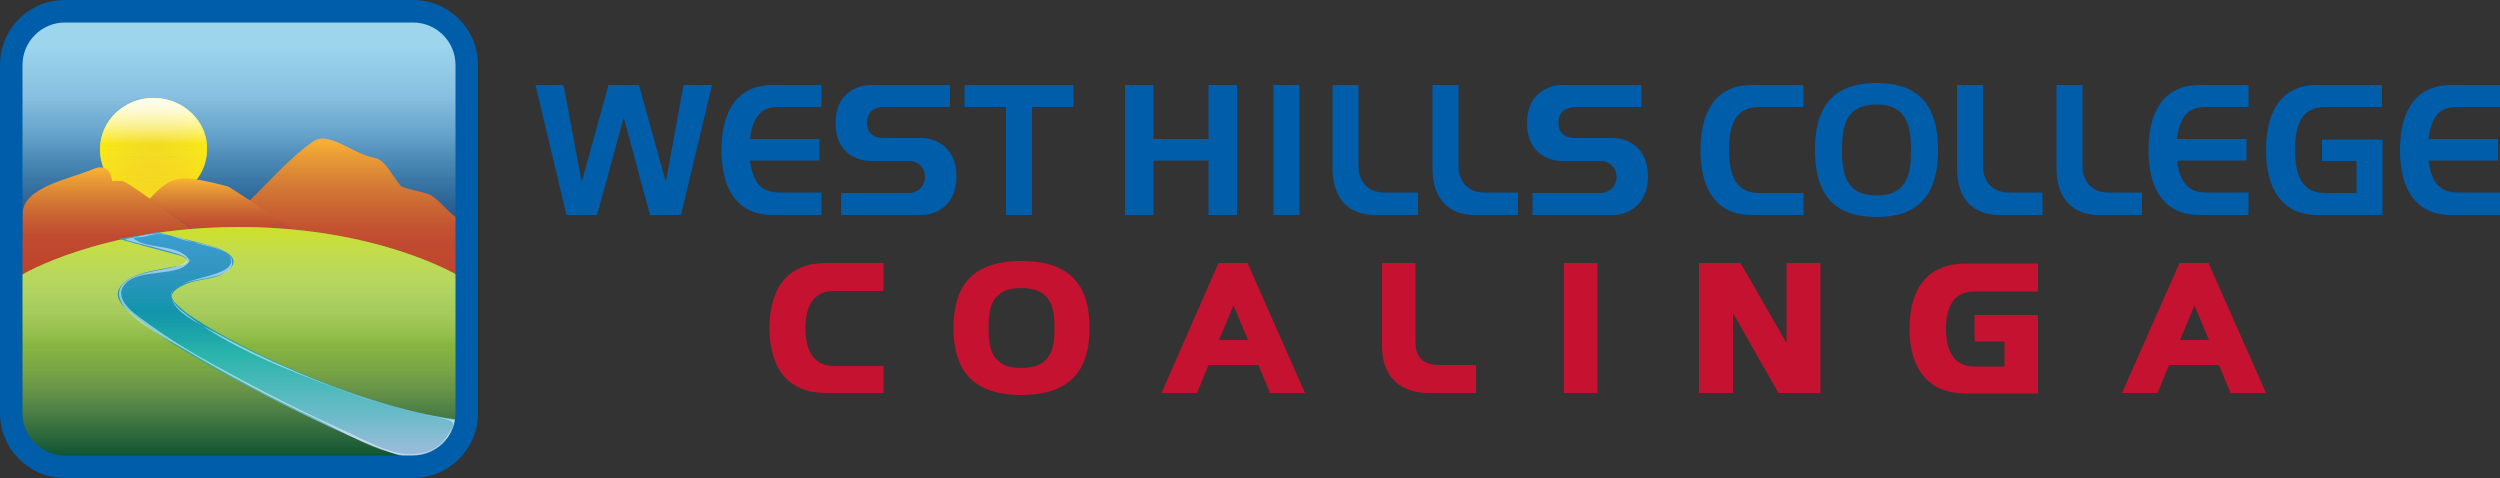 <svg xmlns="http://www.w3.org/2000/svg" xmlns:xlink="http://www.w3.org/1999/xlink" width="500" height="95.6" viewBox="0 0 500 95.6"><rect x="0" y="0" width="500" height="95.6" fill="#333333" stroke="none"/><path fill="#005DAA" d="M112.7 17l3.6 19.2h.1l5.3-19.2h6.1l5.3 19.2h.1l3.5-19.2h5.7l-6.2 26H130l-5.2-19.3h-.1L119.4 43h-6.1l-6.2-26zm51.2 15.1H150c.6 4.5 2.3 6.4 5.9 6.4h8.4V43h-9.8c-6.6 0-10.2-4.6-10.2-13s3.6-13 10.2-13h9.8v4.4h-8.4c-2.3 0-5.2.4-5.9 6.4h13.9v4.3zM190 21.4h-13.4c-1.7 0-3.2 1-3.2 3.1 0 2.3 1.5 3.1 3.2 3.1h7.7c2.6 0 7 1.6 7 7.7 0 6-4.4 7.7-7 7.7h-16.1v-4.4h13.6c1.8 0 3.2-1.4 3.2-3.2 0-1.9-1.4-3.2-3.2-3.2h-7.6c-2.7 0-7.1-1.5-7.1-7.6 0-6 4.4-7.6 7.1-7.6H190v4.4zm24.7-4.4v4.4h-8.3V43h-5.2V21.4h-8.3V17zm10.3 0h5.7v10.8h11V17h5.7v26h-5.7V32.1h-11V43H225zm29.7 0h5.2v26h-5.2zm11.8 16.6V17h5.2v16.2c0 3.1 1.9 5.3 5.1 5.3h6.8V43H275c-4.5 0-8.5-2.5-8.5-9.4m20 0V17h5.2v16.2c0 3.1 1.9 5.3 5.1 5.3h6.8V43H295c-4.6 0-8.5-2.5-8.5-9.4m41.8-12.2h-13.4c-1.7 0-3.2 1-3.2 3.1 0 2.3 1.5 3.1 3.2 3.1h7.7c2.6 0 7 1.6 7 7.7 0 6-4.4 7.7-7 7.7h-16.1v-4.4h13.6c1.8 0 3.2-1.4 3.2-3.2 0-1.9-1.4-3.2-3.2-3.2h-7.6c-2.7 0-7.1-1.5-7.1-7.6 0-6 4.4-7.6 7.1-7.6h15.8v4.4zm32.4 0h-8.9c-4.3 0-6 3-6 8.6 0 5.5 1.7 8.6 6 8.6h8.9V43h-10.4c-6.6 0-10.2-4.6-10.2-13s3.6-13 10.2-13h10.4v4.4zm14.6-4.8c9.7 0 12.3 5.9 12.3 13.4 0 7.4-2.6 13.4-12.3 13.4-9.7 0-12.3-5.9-12.3-13.4s2.6-13.4 12.3-13.4M368.4 30c0 4.6.7 9.1 6.9 9.1s6.9-4.4 6.9-9.1c0-4.6-.7-9.1-6.9-9.1s-6.9 4.4-6.9 9.1m23 3.6V17h5.2v16.2c0 3.1 1.9 5.3 5.1 5.3h6.8V43h-8.6c-4.6 0-8.5-2.5-8.5-9.4m19.9 0V17h5.2v16.2c0 3.1 1.9 5.3 5.1 5.3h6.8V43h-8.6c-4.5 0-8.5-2.5-8.5-9.4m38-1.5h-13.9c.6 4.5 2.3 6.4 5.9 6.4h8.4V43h-9.8c-6.6 0-10.2-4.6-10.2-13s3.6-13 10.2-13h9.8v4.4h-8.4c-2.3 0-5.2.4-5.9 6.4h13.9v4.3zm3.9-2.1c0-8.4 3.6-13 10.2-13h13v4.4H465c-4.3 0-6 3-6 8.6 0 5.5 1.7 8.6 6 8.6h6.3v-6.4h-6.9v-4.3h12.1V43h-13c-6.7 0-10.3-4.7-10.3-13m46.4 2.1h-13.9c.6 4.5 2.3 6.4 5.9 6.4h8.4V43h-9.8c-6.6 0-10.2-4.6-10.2-13s3.6-13 10.2-13h9.8v4.4h-8.4c-2.3 0-5.2.4-5.9 6.4h13.9v4.3z"/><path fill="#C41230" d="M176.7 78.6h-11.5c-7.3 0-11.3-4.6-11.3-13s4-13 11.3-13h11.5v5.6h-9.9c-3.9 0-5.7 2.7-5.7 7.5 0 4.7 1.8 7.5 5.7 7.5h9.9v5.4zm27.6-26.4c10.7 0 13.6 5.9 13.6 13.4 0 7.4-2.9 13.4-13.6 13.4s-13.6-6-13.6-13.4c0-7.5 2.9-13.4 13.6-13.4m-6.6 13.4c0 4.3.8 8 6.6 8s6.6-3.7 6.6-8-.8-8-6.6-8-6.6 3.7-6.6 8m46-13h5.8l11.5 26h-7l-2.3-5.6h-10l-2.3 5.6h-7.1l11.4-26zm.1 15.4h5.8l-2.9-6.9-2.9 6.9zm32.6 1.2V52.6h6.7v16c0 2.3 1.1 4.4 4.6 4.4h7.5v5.6h-9.5c-5.4 0-9.3-3-9.3-9.4m36.4-16.6h6.7v26h-6.7zm27 26v-26h8.3l9.1 15.8h.1V52.6h6.8v26h-8.4l-9-15.8h-.1v15.8zm61.1-10.3h-6V63h12.7v15.7h-14.4c-7.3 0-11.3-4.6-11.3-13s4-13 11.3-13h14.4v5.6h-12.7c-3.9 0-5.7 2.7-5.7 7.5 0 4.7 1.8 7.5 5.7 7.5h6v-5zm35-15.7h5.8l11.5 26h-7.1l-2.3-5.6h-10l-2.3 5.6h-7.1l11.5-26zM436 68h5.8l-2.9-6.9L436 68z"/><linearGradient id="a" gradientUnits="userSpaceOnUse" x1="-655.422" y1="-68.91" x2="-655.422" y2="-156.046" gradientTransform="rotate(180 -303.792 -32.34)"><stop offset=".055" stop-color="#c5e6f9"/><stop offset=".264" stop-color="#94b4dd"/><stop offset=".497" stop-color="#224c8d"/></linearGradient><path fill="url(#a)" d="M4.3 12.9c0-4.8 3.9-8.7 8.7-8.7h69.7c4.8 0 8.7 3.9 8.7 8.7v69.7c0 4.8-3.9 8.7-8.7 8.7H13c-4.8 0-8.7-3.9-8.7-8.7V12.9z"/><linearGradient id="b" gradientUnits="userSpaceOnUse" x1="-655.422" y1="-68.91" x2="-655.422" y2="-156.046" gradientTransform="rotate(180 -303.792 -32.34)"><stop offset=".172" stop-color="#0f99bd" stop-opacity=".22"/><stop offset=".65" stop-color="#242359"/><stop offset=".81" stop-color="#376678" stop-opacity=".602"/><stop offset=".941" stop-color="#4da192" stop-opacity=".276"/><stop offset="1" stop-color="#57c09e" stop-opacity=".13"/></linearGradient><path fill="url(#b)" d="M4.3 12.9c0-4.8 3.9-8.7 8.7-8.7h69.7c4.8 0 8.7 3.9 8.7 8.7v69.7c0 4.8-3.9 8.7-8.7 8.7H13c-4.8 0-8.7-3.9-8.7-8.7V12.9z"/><path fill="#F3DB17" d="M30.9 19.6C25 19.5 20.1 24 20 29.7c-.1 5.7 4.6 10.3 10.5 10.4 5.9.1 10.8-4.4 10.9-10.1.2-5.6-4.6-10.3-10.5-10.4z"/><radialGradient id="c" cx="31.357" cy="29.994" r="10.521" gradientTransform="translate(-.486 -.014) scale(.996)" gradientUnits="userSpaceOnUse"><stop offset="0" stop-color="#f3df34" stop-opacity=".22"/><stop offset="1" stop-color="#fdee0e"/></radialGradient><path opacity=".71" fill="url(#c)" d="M30.9 19.6C25 19.5 20.1 24 20 29.7c-.1 5.7 4.6 10.3 10.5 10.4 5.9.1 10.8-4.4 10.9-10.1.2-5.6-4.6-10.3-10.5-10.4z"/><linearGradient id="d" gradientUnits="userSpaceOnUse" x1="31.357" y1="19.709" x2="31.357" y2="40.279" gradientTransform="translate(-.486 -.014) scale(.996)"><stop offset="0" stop-color="#fff" stop-opacity=".77"/><stop offset=".45" stop-color="#fff" stop-opacity="0"/><stop offset=".472" stop-color="#fcf0dc" stop-opacity=".006"/><stop offset=".499" stop-color="#f9e1b8" stop-opacity=".014"/><stop offset=".53" stop-color="#f6d398" stop-opacity=".023"/><stop offset=".565" stop-color="#f3c87c" stop-opacity=".033"/><stop offset=".603" stop-color="#f1bf66" stop-opacity=".045"/><stop offset=".648" stop-color="#f0b855" stop-opacity=".058"/><stop offset=".704" stop-color="#efb34a" stop-opacity=".074"/><stop offset=".783" stop-color="#eeb043" stop-opacity=".097"/><stop offset="1" stop-color="#eeaf41" stop-opacity=".16"/></linearGradient><path fill="url(#d)" d="M30.9 19.6C25 19.5 20.1 24 20 29.7c-.1 5.7 4.6 10.3 10.5 10.4 5.9.1 10.8-4.4 10.9-10.1.2-5.6-4.6-10.3-10.5-10.4z"/><linearGradient id="e" gradientUnits="userSpaceOnUse" x1="31.357" y1="19.709" x2="31.357" y2="40.279" gradientTransform="translate(-.486 -.014) scale(.996)"><stop offset="0" stop-color="#fff" stop-opacity=".77"/><stop offset=".45" stop-color="#fff" stop-opacity="0"/><stop offset=".472" stop-color="#fcf0dc" stop-opacity=".006"/><stop offset=".499" stop-color="#f9e1b8" stop-opacity=".014"/><stop offset=".53" stop-color="#f6d398" stop-opacity=".023"/><stop offset=".565" stop-color="#f3c87c" stop-opacity=".033"/><stop offset=".603" stop-color="#f1bf66" stop-opacity=".045"/><stop offset=".648" stop-color="#f0b855" stop-opacity=".058"/><stop offset=".704" stop-color="#efb34a" stop-opacity=".074"/><stop offset=".783" stop-color="#eeb043" stop-opacity=".097"/><stop offset="1" stop-color="#eeaf41" stop-opacity=".16"/></linearGradient><path fill="url(#e)" d="M30.9 19.6C25 19.5 20.1 24 20 29.7c-.1 5.7 4.6 10.3 10.5 10.4 5.9.1 10.8-4.4 10.9-10.1.2-5.6-4.6-10.3-10.5-10.4z"/><defs><path id="f" d="M4.3 18.3h87.1v43.1H4.3z"/></defs><clipPath id="g"><use xlink:href="#f" overflow="visible"/></clipPath><g clip-path="url(#g)"><linearGradient id="h" gradientUnits="userSpaceOnUse" x1="69.952" y1="61.343" x2="69.952" y2="27.721"><stop offset=".393" stop-color="#b02529"/><stop offset=".47" stop-color="#b32e29"/><stop offset=".589" stop-color="#bc432a"/><stop offset=".737" stop-color="#cc6129"/><stop offset=".904" stop-color="#e68925"/><stop offset=".976" stop-color="#f69e21"/></linearGradient><path fill="url(#h)" d="M48.5 41.5c4.5-4.2 8.9-9.5 14-13.1C65.7 26 70 30.6 75 31.6c2.2.4 3.5 3.9 5.3 5.7 1.2.6 4.6 1.1 5.8 1.7 1.5.8 3.7 3.6 5.2 4.5.1 8.8 0 17.8 0 17.8s-13.3-9.7-29-9.6c-1.9-1.2-14.4-9.6-13.8-10.2z"/><linearGradient id="i" gradientUnits="userSpaceOnUse" x1="69.952" y1="61.343" x2="69.952" y2="27.721"><stop offset="0" stop-color="#dc8028"/><stop offset="1" stop-color="#f8d961"/></linearGradient><path opacity=".3" fill="url(#i)" d="M48.5 41.5c4.5-4.2 8.9-9.5 14-13.1C65.7 26 70 30.6 75 31.6c2.2.4 3.5 3.9 5.3 5.7 1.2.6 4.6 1.1 5.8 1.7 1.5.8 3.7 3.6 5.2 4.5.1 8.8 0 17.8 0 17.8s-13.3-9.7-29-9.6c-1.9-1.2-14.4-9.6-13.8-10.2z"/></g><g clip-path="url(#g)"><linearGradient id="j" gradientUnits="userSpaceOnUse" x1="48.404" y1="51.89" x2="48.404" y2="35.724"><stop offset=".393" stop-color="#b02529"/><stop offset=".47" stop-color="#b32e29"/><stop offset=".589" stop-color="#bc432a"/><stop offset=".737" stop-color="#cc6129"/><stop offset=".904" stop-color="#e68925"/><stop offset=".976" stop-color="#f69e21"/></linearGradient><path fill="url(#j)" d="M29.9 39.8c4.5-4.8 6-5 15.7-2.5 4.6 2.8 14.5 9.5 21.3 14.4-7.9-.1-14.8.1-20.7.1-4.9-4-10.2-7.8-16.3-12z"/><linearGradient id="k" gradientUnits="userSpaceOnUse" x1="48.404" y1="51.89" x2="48.404" y2="35.724"><stop offset="0" stop-color="#dc8028"/><stop offset="1" stop-color="#f8d961"/></linearGradient><path opacity=".3" fill="url(#k)" d="M29.9 39.8c4.5-4.8 6-5 15.7-2.5 4.6 2.8 14.5 9.5 21.3 14.4-7.9-.1-14.8.1-20.7.1-4.9-4-10.2-7.8-16.3-12z"/></g><g clip-path="url(#g)"><linearGradient id="l" gradientUnits="userSpaceOnUse" x1="25.586" y1="56.267" x2="25.586" y2="33.47"><stop offset=".393" stop-color="#b02529"/><stop offset=".47" stop-color="#b32e29"/><stop offset=".589" stop-color="#bc432a"/><stop offset=".737" stop-color="#cc6129"/><stop offset=".904" stop-color="#e68925"/><stop offset=".976" stop-color="#f69e21"/></linearGradient><path fill="url(#l)" d="M4.5 42.9c0-5.5 9.2-7 14.2-9.1 3.5-1.5 3.7 2.5 3.7 2.5s-.2-.2 2.1-.1c2.3.8 22.4 16 22.4 16L4.3 56.3s.1-4.2.2-13.4z"/><linearGradient id="m" gradientUnits="userSpaceOnUse" x1="25.586" y1="56.267" x2="25.586" y2="33.47"><stop offset="0" stop-color="#dc8028"/><stop offset="1" stop-color="#f8d961"/></linearGradient><path opacity=".3" fill="url(#m)" d="M4.5 42.9c0-5.5 9.2-7 14.2-9.1 3.5-1.5 3.7 2.5 3.7 2.5s-.2-.2 2.1-.1c2.3.8 22.4 16 22.4 16L4.3 56.3s.1-4.2.2-13.4z"/></g><linearGradient id="n" gradientUnits="userSpaceOnUse" x1="-655.422" y1="-110.09" x2="-655.422" y2="-156.046" gradientTransform="rotate(180 -303.792 -32.34)"><stop offset="0" stop-color="#37b24a"/><stop offset=".079" stop-color="#56b748"/><stop offset=".244" stop-color="#7cc144"/><stop offset=".383" stop-color="#90c741"/><stop offset=".478" stop-color="#97c940"/><stop offset=".546" stop-color="#91c140"/><stop offset=".623" stop-color="#86b13f"/><stop offset=".704" stop-color="#749a3e"/><stop offset=".788" stop-color="#5d7d39"/><stop offset=".874" stop-color="#425b30"/><stop offset=".962" stop-color="#253821"/><stop offset="1" stop-color="#162818"/></linearGradient><path fill="url(#n)" d="M4.3 55v27.6c0 4.8 3.9 8.7 8.7 8.7h69.7c4.8 0 8.7-3.9 8.7-8.7V55s-16-9.6-43.6-9.6S4.3 55 4.3 55z"/><linearGradient id="o" gradientUnits="userSpaceOnUse" x1="-655.422" y1="-110.09" x2="-655.422" y2="-156.046" gradientTransform="rotate(180 -303.792 -32.34)"><stop offset="0" stop-color="#c1d730" stop-opacity=".13"/><stop offset=".136" stop-color="#b1c835" stop-opacity=".225"/><stop offset=".387" stop-color="#8bad3d" stop-opacity=".401"/><stop offset=".723" stop-color="#548b42" stop-opacity=".636"/><stop offset="1" stop-color="#0a7142" stop-opacity=".83"/></linearGradient><path opacity=".9" fill="url(#o)" d="M4.3 55v27.6c0 4.8 3.9 8.7 8.7 8.7h69.7c4.8 0 8.7-3.9 8.7-8.7V55s-16-9.6-43.6-9.6S4.3 55 4.3 55z"/><linearGradient id="p" gradientUnits="userSpaceOnUse" x1="-655.422" y1="-156.046" x2="-655.422" y2="-110.09" gradientTransform="rotate(180 -303.792 -32.34)"><stop offset="0" stop-color="#0e1d17" stop-opacity=".16"/><stop offset=".051" stop-color="#293731" stop-opacity=".143"/><stop offset=".27" stop-color="#9ba19f" stop-opacity=".072"/><stop offset=".421" stop-color="#e3e5e4" stop-opacity=".023"/><stop offset=".491" stop-color="#fff" stop-opacity="0"/><stop offset="1" stop-color="#f9ed1f" stop-opacity=".77"/></linearGradient><path fill="url(#p)" d="M4.3 55v27.6c0 4.8 3.9 8.7 8.7 8.7h69.7c4.8 0 8.7-3.9 8.7-8.7V55s-16-9.6-43.6-9.6S4.3 55 4.3 55z"/><linearGradient id="q" gradientUnits="userSpaceOnUse" x1="58.174" y1="91.725" x2="58.174" y2="46.648" gradientTransform="translate(-.486 -.014) scale(.996)"><stop offset="0" stop-color="#4664aa"/><stop offset=".521" stop-color="#4969ae"/><stop offset=".983" stop-color="#53c8e9"/></linearGradient><path fill="url(#q)" d="M91.3 83.9C71.2 81.3 44.9 68.3 37 62.4c-1.9-1.8-4.5-3.2-.7-5.2 3.2-1.7 6.7-1 9.3-3.1 3-2.5-.9-4-2.4-4.6-1.8-.7-11.8-2.9-11.4-3.1-1.1.3-8 1.4-8 1.4 5 1.4 8.5 2.3 12.2 3.3 1.3.4 2.4 1.4.4 1.9-4.6 1.1-11.3 1.4-12.7 5.1-.7 1.9 1.4 3.8 5.2 6.7 11.3 8.8 47.9 26.6 52.8 26.6 8.6 0 9.6-7.5 9.6-7.5z"/><linearGradient id="r" gradientUnits="userSpaceOnUse" x1="58.174" y1="91.725" x2="58.174" y2="46.648" gradientTransform="translate(-.486 -.014) scale(.996)"><stop offset="0" stop-color="#1b76ba" stop-opacity=".67"/><stop offset=".058" stop-color="#1485b3" stop-opacity=".712"/><stop offset=".119" stop-color="#0891ad" stop-opacity=".757"/><stop offset=".185" stop-color="#009aa6" stop-opacity=".805"/><stop offset=".257" stop-color="#00a1a1" stop-opacity=".857"/><stop offset=".339" stop-color="#00a59d" stop-opacity=".916"/><stop offset=".454" stop-color="#00a69c"/><stop offset=".539" stop-color="#00a2a0" stop-opacity=".905"/><stop offset=".676" stop-color="#0198a8" stop-opacity=".751"/><stop offset=".85" stop-color="#1287b2" stop-opacity=".558"/><stop offset="1" stop-color="#1b76ba" stop-opacity=".39"/></linearGradient><path fill="url(#r)" d="M91.3 83.9C71.2 81.3 44.9 68.3 37 62.4c-1.9-1.8-4.5-3.2-.7-5.2 3.2-1.7 6.7-1 9.3-3.1 3-2.5-.9-4-2.4-4.6-1.8-.7-11.8-2.9-11.4-3.1-1.1.3-8 1.4-8 1.4 5 1.4 8.5 2.3 12.2 3.3 1.3.4 2.4 1.4.4 1.9-4.6 1.1-11.3 1.4-12.7 5.1-.7 1.9 1.4 3.8 5.2 6.7 11.3 8.8 47.9 26.6 52.8 26.6 8.6 0 9.6-7.5 9.6-7.5z"/><linearGradient id="s" gradientUnits="userSpaceOnUse" x1="58.174" y1="46.648" x2="58.174" y2="91.725" gradientTransform="translate(-.486 -.014) scale(.996)"><stop offset="0" stop-color="#294b9b" stop-opacity=".16"/><stop offset=".041" stop-color="#3b5aa3" stop-opacity=".141"/><stop offset=".124" stop-color="#6980b9" stop-opacity=".103"/><stop offset=".238" stop-color="#b2bedb" stop-opacity=".051"/><stop offset=".35" stop-color="#fff" stop-opacity="0"/><stop offset="1" stop-color="#fff" stop-opacity=".77"/></linearGradient><path opacity=".7" fill="url(#s)" d="M91.3 83.9C71.2 81.3 44.9 68.3 37 62.4c-1.9-1.8-4.5-3.2-.7-5.2 3.2-1.7 6.7-1 9.3-3.1 3-2.5-.9-4-2.4-4.6-1.8-.7-11.8-2.9-11.4-3.1-1.1.3-8 1.4-8 1.4 5 1.4 8.5 2.3 12.2 3.3 1.3.4 2.4 1.4.4 1.9-4.6 1.1-11.3 1.4-12.7 5.1-.7 1.9 1.4 3.8 5.2 6.7 11.3 8.8 47.9 26.6 52.8 26.6 8.6 0 9.6-7.5 9.6-7.5z"/><path fill="#FFF" d="M81.8 90.9c-4.3-.2-9-3-12.8-4.7-7.1-3.2-14.1-6.7-21-10.4-5.9-3.2-11.9-6.4-17.4-10.4-2.4-1.8-8.5-5.2-5.6-8.6 2.9-3.3 11-1.2 12.9-4.6V52c-1.8-2.9-7.1-2.3-10-3.6-2.2-1.1-1-.7 1-1.1 1-.2 2.1-.6 3.1-.5 2.7.2 5.7 1.4 8.3 2.1 1.4.4 5 1 5.7 2.4 2.8 5.5-19.1 3.3-9.2 11.2 8.8 7 20.7 11.5 31.1 15.4 6.6 2.5 13.4 4.3 20.3 5.7 2.9.6 3 1.1 1.3 3.5-1.8 2.9-4.6 3.7-7.7 3.8v.2c4.5-.2 8.1-2.3 9.2-6.9V84c-11.4-1.7-22.4-5.5-32.9-10.1-4.9-2.1-9.6-4.4-14.3-7-2.5-1.4-7.9-3.7-9.2-6.5-2.7-6.1 12.7-3 11.8-8.3-.4-2.6-7-3.5-8.9-3.9-1.7-.4-4-1.5-5.8-1.5-2 0-4.5.8-6.5 1.1v.2c3.3.9 6.8 1.7 10.1 2.7 5.5 1.8-1.5 2.9-3.4 3.3-2.4.5-8.1 1.3-8.1 4.8.1 4.3 10.3 9.4 13.7 11.4 8.4 5 17.1 9.5 26 13.7 5.3 2.5 12.2 6.9 18.3 7.2v-.2z" opacity=".49"/><path fill="#005DAA" d="M82.6 0H13C5.8 0 0 5.8 0 13v69.6c0 7.2 5.8 13 13 13h69.6c7.2 0 13-5.8 13-13V13c0-7.2-5.8-13-13-13zm8.5 13v69.6c0 4.7-3.8 8.5-8.5 8.5H13c-4.7 0-8.5-3.8-8.5-8.5V13c0-4.7 3.8-8.5 8.5-8.5h69.6c4.7 0 8.5 3.8 8.5 8.5z"/></svg>